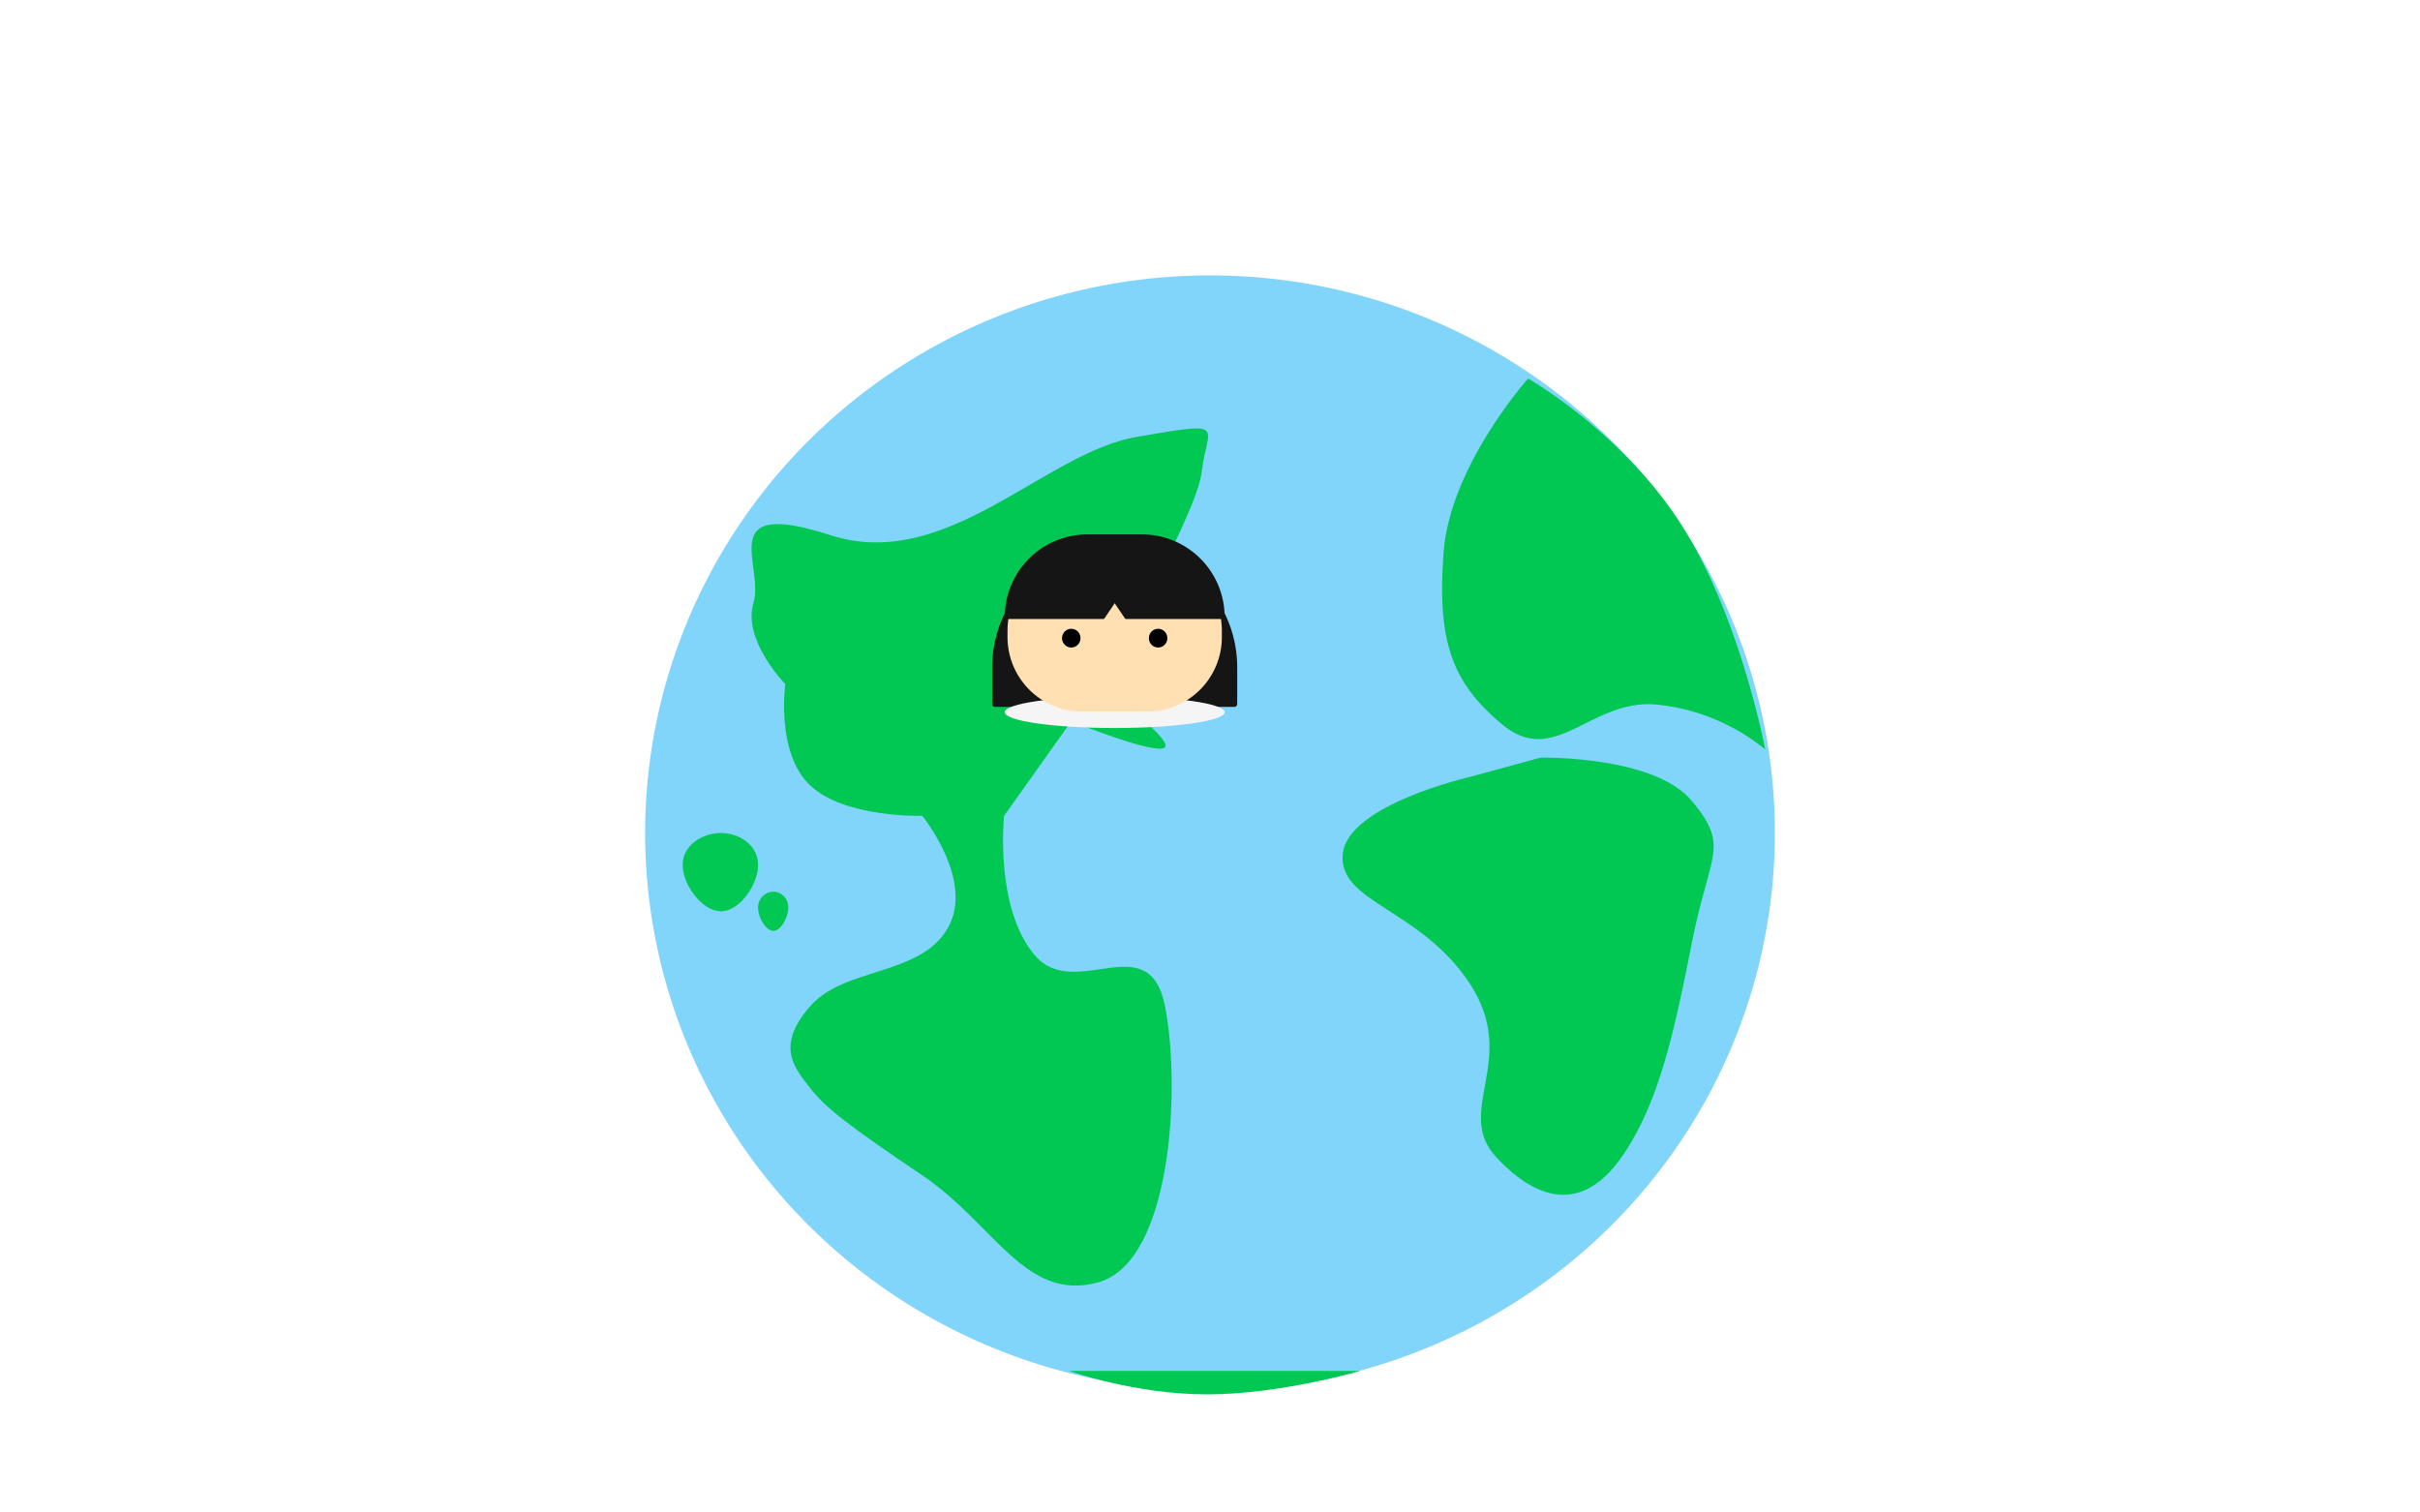 <svg xmlns="http://www.w3.org/2000/svg" xmlns:xlink="http://www.w3.org/1999/xlink" width="800" height="500" viewBox="0 0 800 500">
  <rect x="0" y="0" width="800" height="500" fill="#808080" stroke="none"/>
  <defs>
    <clipPath id="clip-Animation">
      <rect width="800" height="500"/>
    </clipPath>
  </defs>
  <g id="Animation" clip-path="url(#clip-Animation)">
    <rect width="800" height="500" fill="#fff"/>
    <g id="globe" transform="translate(143.265 -113.959)">
      <ellipse id="Ellipse_64" data-name="Ellipse 64" cx="186.735" cy="184.34" rx="186.735" ry="184.34" transform="translate(70 205)" fill="#81d4fa"/>
      <path id="Path_37" data-name="Path 37" d="M-2289.43,393.562c38.577,12.475,70.724-27.228,101.444-32.483s23.2-3.856,21.436,11.465-34.168,70.283-34.168,70.283,24.283,17.745,22.038,20.821-31.019-8.518-31.019-8.518l-22.21,31.244s-3.219,30.242,10.088,46,37.865-10,43.14,17.048,2.15,84.439-22.038,91.15-34.4-19.308-58.242-35.384-31.976-22.211-37.143-28.922-11.368-13.7,0-26.845,36.186-9.973,45.472-25.736-8.329-37.317-8.329-37.317-25.827.742-37.143-10.144-8.12-33.4-8.12-33.4-14.221-14.5-10.523-26.817S-2328.008,381.087-2289.43,393.562Z" transform="translate(2420.565 -102.712)" fill="#00c853"/>
      <path id="Path_38" data-name="Path 38" d="M-2158.494,428.458l23.29-6.356s37.577-.77,50.1,14.417,5.838,16.909,0,46.329-10.828,53.514-23.354,71.352-27.189,15.224-41.391,0,7.7-32.154-8.648-57.232-43.786-26.869-42.094-43.081S-2158.494,428.458-2158.494,428.458Z" transform="translate(2501.224 -57.685)" fill="#00c853"/>
      <path id="Path_39" data-name="Path 39" d="M-2236.16,569.579h96.224s-26.527,7.758-50.583,7.758S-2236.16,569.579-2236.16,569.579Z" transform="translate(2446.346 -2.419)" fill="#00c853"/>
      <path id="Path_40" data-name="Path 40" d="M-2316.662,468.235c0-6.466,6.406-10.571,12.643-10.571s12.3,4.1,12.3,10.571-6.065,15.294-12.3,15.294S-2316.662,474.7-2316.662,468.235Z" transform="translate(2399.064 -68.324)" fill="#00c853"/>
      <path id="Path_41" data-name="Path 41" d="M-2316.662,462.949a5.158,5.158,0,0,1,5.047-5.286,5.051,5.051,0,0,1,4.911,5.286c0,3.233-2.421,7.647-4.911,7.647S-2316.662,466.182-2316.662,462.949Z" transform="translate(2424.009 -48.925)" fill="#00c853"/>
      <path id="Path_42" data-name="Path 42" d="M-2125.213,347.128s-25.838,28.891-27.93,57.513,2.242,42.731,19.562,56.974,29.183-8.733,50.867-6.71a67.368,67.368,0,0,1,35.87,14.8s-8.149-43.677-27.741-74.323S-2125.213,347.128-2125.213,347.128Z" transform="translate(2487.106 -108.021)" fill="#00c853"/>
    </g>
    <g id="girl" transform="translate(93 -111.069)">
      <g id="face" transform="translate(234.993 287.734)">
        <path id="Rectangle_122" data-name="Rectangle 122" d="M40.5,0h0A40.5,40.5,0,0,1,81,40.5V52.636a.935.935,0,0,1-.935.935H.935A.935.935,0,0,1,0,52.636V40.5A40.5,40.5,0,0,1,40.5,0Z" transform="translate(0 3.448)" fill="#151515"/>
        <ellipse id="Ellipse_63" data-name="Ellipse 63" cx="36.346" cy="5.215" rx="36.346" ry="5.215" transform="translate(4.154 53.57)" fill="#f5f5f5"/>
        <path id="Path_36" data-name="Path 36" d="M24.434-5.221H46.425c13.495,0,24.434,14.346,24.434,28.048v1.861A24.624,24.624,0,0,1,46.425,49.5H24.434A24.624,24.624,0,0,1,0,24.688V22.827C0,9.125,10.94-5.221,24.434-5.221Z" transform="translate(5.07 9.057)" fill="#ffe0b2"/>
        <g id="Group_343" data-name="Group 343" transform="translate(23.091 31.195)">
          <ellipse id="Ellipse_44" data-name="Ellipse 44" cx="3.054" cy="3.101" rx="3.054" ry="3.101" transform="translate(0 0)"/>
          <ellipse id="Ellipse_45" data-name="Ellipse 45" cx="3.054" cy="3.101" rx="3.054" ry="3.101" transform="translate(28.71 0)"/>
        </g>
        <path id="Rectangle_121" data-name="Rectangle 121" d="M27.339,0H45.352A27.339,27.339,0,0,1,72.691,27.339v0a.631.631,0,0,1-.631.631H.631A.631.631,0,0,1,0,27.339v0A27.339,27.339,0,0,1,27.339,0Z" transform="translate(4.154)" fill="#151515"/>
        <path id="Polygon_39" data-name="Polygon 39" d="M4.642,0,9.285,6.874H0Z" transform="translate(35.858 22.755)" fill="#ffe0b2"/>
      </g>
    </g>
  </g>
</svg>
